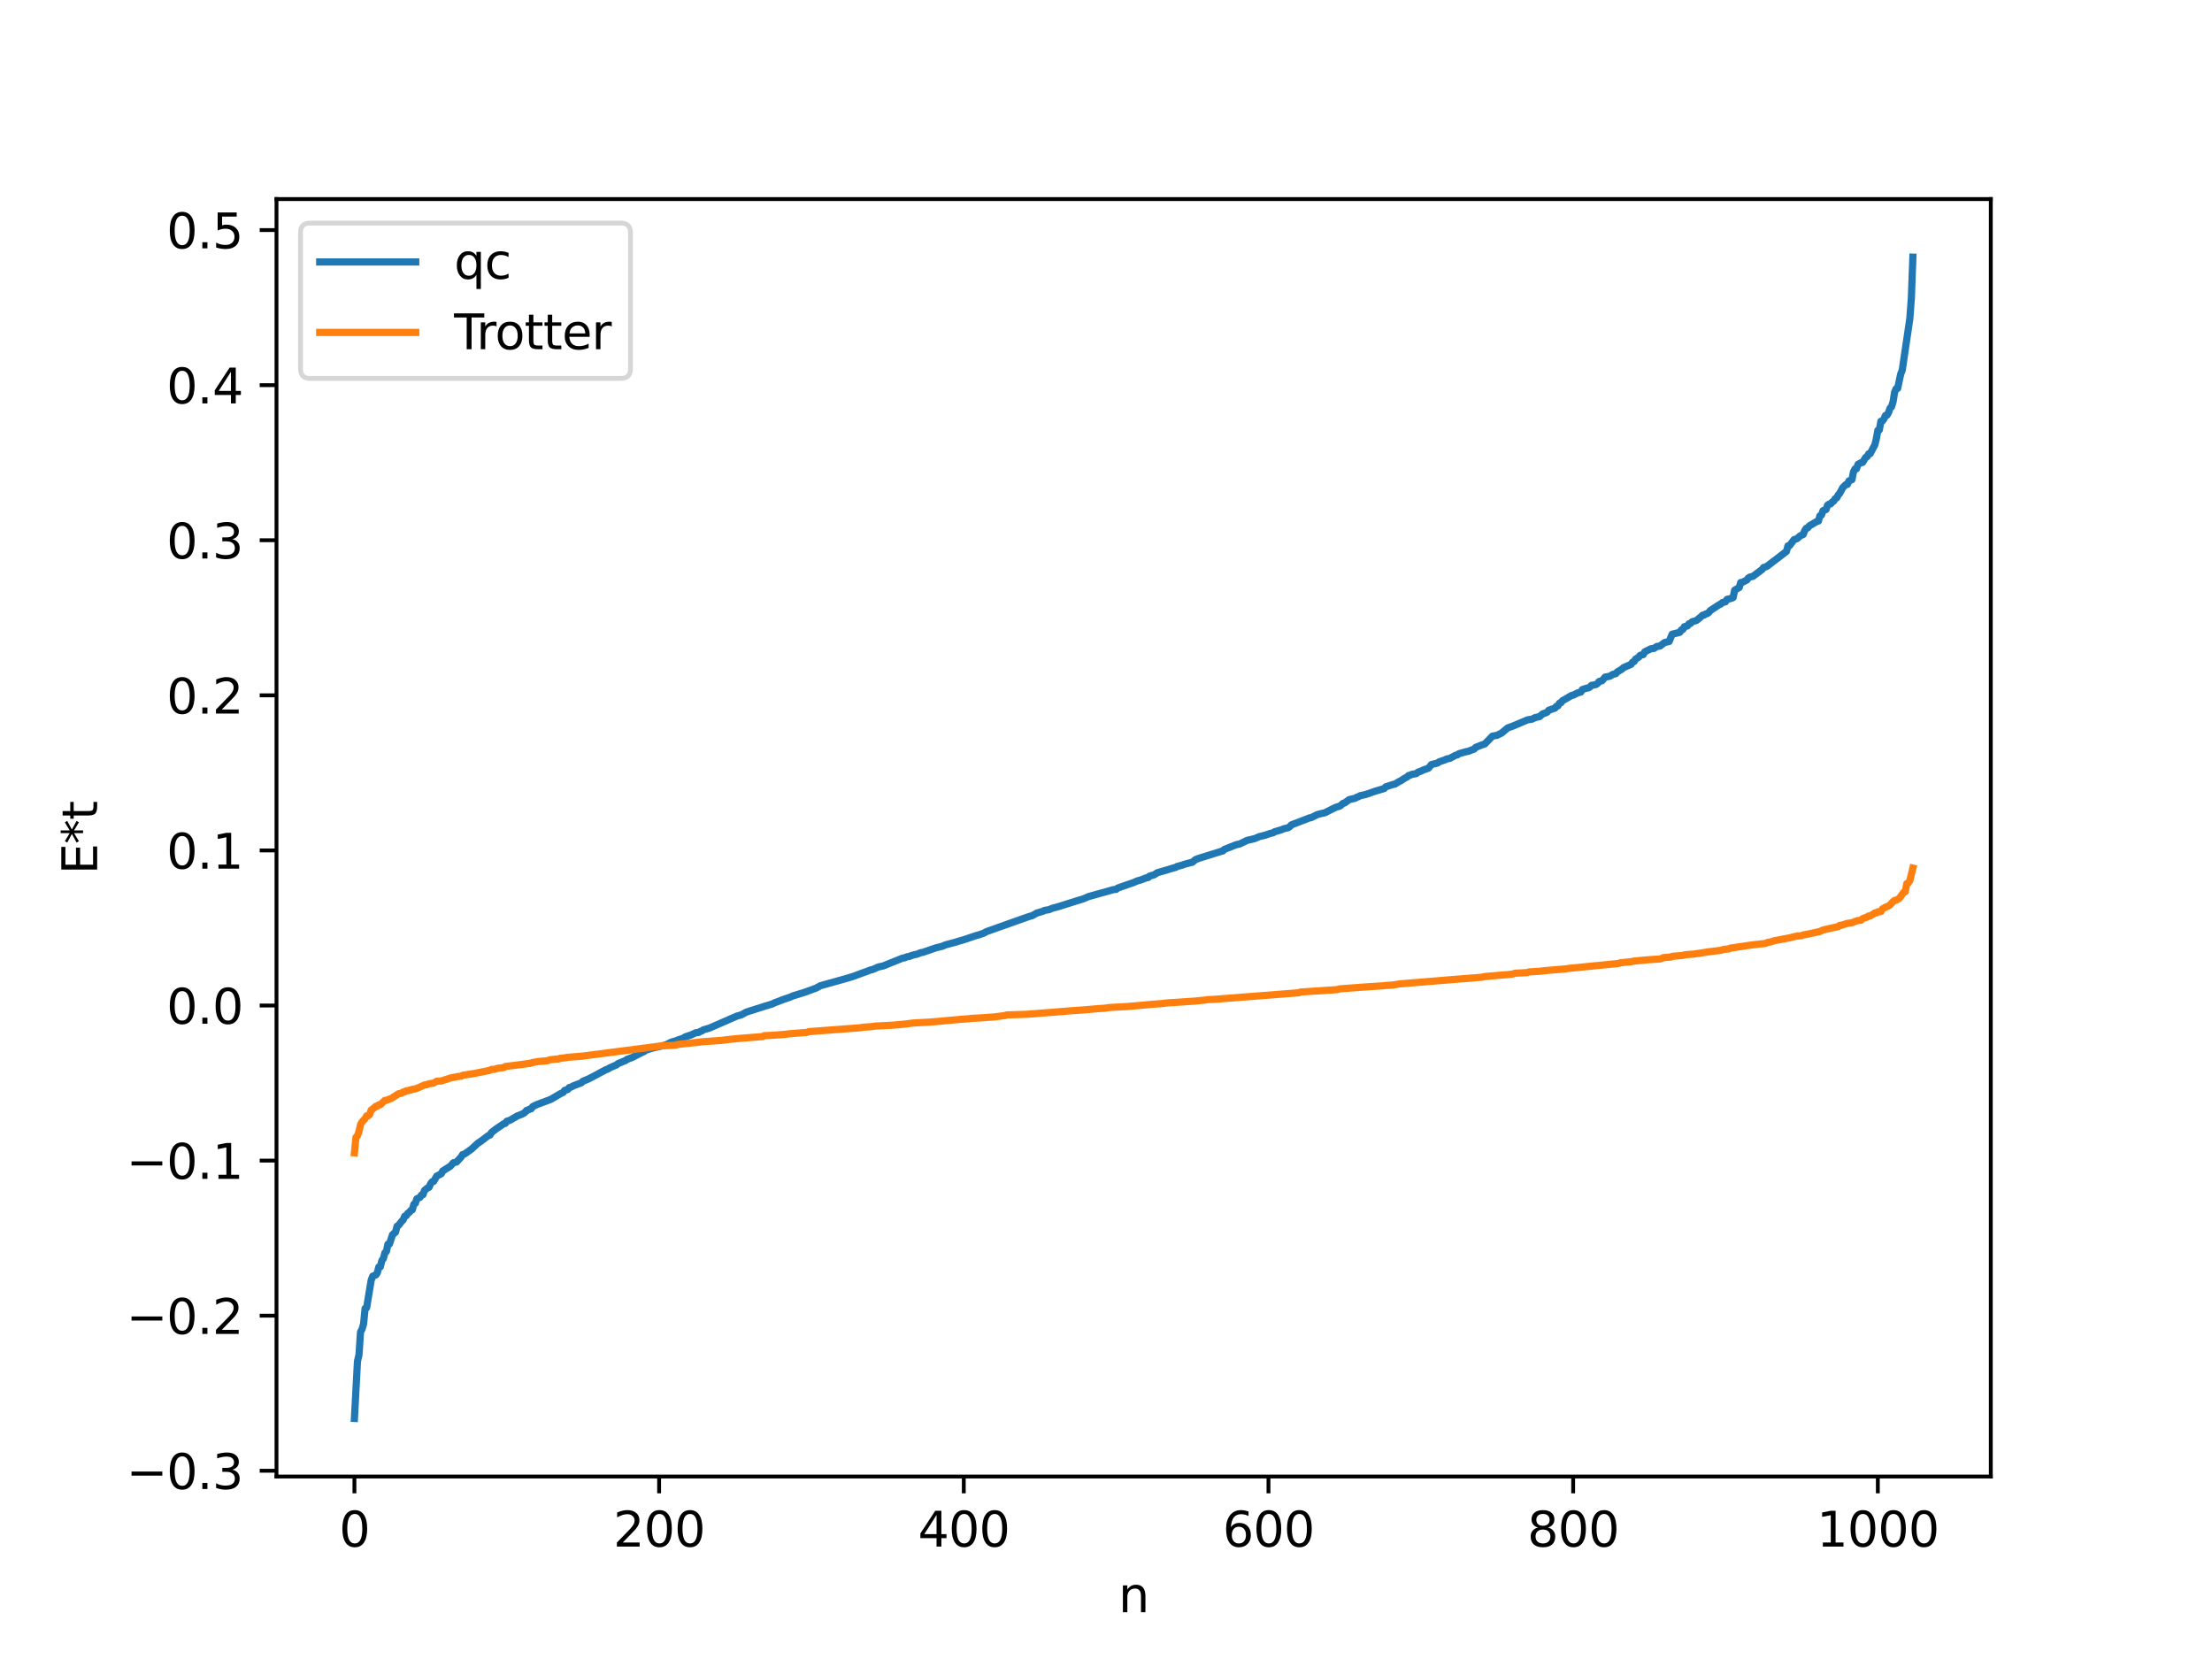 <?xml version="1.0" encoding="utf-8" standalone="no"?>
<!DOCTYPE svg PUBLIC "-//W3C//DTD SVG 1.1//EN"
  "http://www.w3.org/Graphics/SVG/1.1/DTD/svg11.dtd">
<svg xmlns:xlink="http://www.w3.org/1999/xlink" width="460.8pt" height="345.6pt" viewBox="0 0 460.8 345.6" xmlns="http://www.w3.org/2000/svg" version="1.1">
 <defs>
  <style type="text/css">*{stroke-linejoin: round; stroke-linecap: butt}</style>
 </defs>
 <g id="figure_1">
  <g id="patch_1">
   <path d="M 0 345.6 
L 460.8 345.6 
L 460.8 0 
L 0 0 
z
" style="fill: #ffffff"/>
  </g>
  <g id="axes_1">
   <g id="patch_2">
    <path d="M 57.6 307.584 
L 414.72 307.584 
L 414.72 41.472 
L 57.6 41.472 
z
" style="fill: #ffffff"/>
   </g>
   <g id="matplotlib.axis_1">
    <g id="xtick_1">
     <g id="line2d_1">
      <defs>
       <path id="m8f39a86dce" d="M 0 0 
L 0 3.5 
" style="stroke: #000000; stroke-width: 0.8"/>
      </defs>
      <g>
       <use xlink:href="#m8f39a86dce" x="73.833" y="307.584" style="stroke: #000000; stroke-width: 0.8"/>
      </g>
     </g>
     <g id="text_1">
      <!-- 0 -->
      <g transform="translate(70.651 322.182) scale(0.1 -0.1)">
       <defs>
        <path id="DejaVuSans-30" d="M 2034 4250 
Q 1547 4250 1301 3770 
Q 1056 3291 1056 2328 
Q 1056 1369 1301 889 
Q 1547 409 2034 409 
Q 2525 409 2770 889 
Q 3016 1369 3016 2328 
Q 3016 3291 2770 3770 
Q 2525 4250 2034 4250 
z
M 2034 4750 
Q 2819 4750 3233 4129 
Q 3647 3509 3647 2328 
Q 3647 1150 3233 529 
Q 2819 -91 2034 -91 
Q 1250 -91 836 529 
Q 422 1150 422 2328 
Q 422 3509 836 4129 
Q 1250 4750 2034 4750 
z
" transform="scale(0.016)"/>
       </defs>
       <use xlink:href="#DejaVuSans-30"/>
      </g>
     </g>
    </g>
    <g id="xtick_2">
     <g id="line2d_2">
      <g>
       <use xlink:href="#m8f39a86dce" x="137.304" y="307.584" style="stroke: #000000; stroke-width: 0.8"/>
      </g>
     </g>
     <g id="text_2">
      <!-- 200 -->
      <g transform="translate(127.76 322.182) scale(0.1 -0.1)">
       <defs>
        <path id="DejaVuSans-32" d="M 1228 531 
L 3431 531 
L 3431 0 
L 469 0 
L 469 531 
Q 828 903 1448 1529 
Q 2069 2156 2228 2338 
Q 2531 2678 2651 2914 
Q 2772 3150 2772 3378 
Q 2772 3750 2511 3984 
Q 2250 4219 1831 4219 
Q 1534 4219 1204 4116 
Q 875 4013 500 3803 
L 500 4441 
Q 881 4594 1212 4672 
Q 1544 4750 1819 4750 
Q 2544 4750 2975 4387 
Q 3406 4025 3406 3419 
Q 3406 3131 3298 2873 
Q 3191 2616 2906 2266 
Q 2828 2175 2409 1742 
Q 1991 1309 1228 531 
z
" transform="scale(0.016)"/>
       </defs>
       <use xlink:href="#DejaVuSans-32"/>
       <use xlink:href="#DejaVuSans-30" x="63.623"/>
       <use xlink:href="#DejaVuSans-30" x="127.246"/>
      </g>
     </g>
    </g>
    <g id="xtick_3">
     <g id="line2d_3">
      <g>
       <use xlink:href="#m8f39a86dce" x="200.775" y="307.584" style="stroke: #000000; stroke-width: 0.8"/>
      </g>
     </g>
     <g id="text_3">
      <!-- 400 -->
      <g transform="translate(191.231 322.182) scale(0.1 -0.1)">
       <defs>
        <path id="DejaVuSans-34" d="M 2419 4116 
L 825 1625 
L 2419 1625 
L 2419 4116 
z
M 2253 4666 
L 3047 4666 
L 3047 1625 
L 3713 1625 
L 3713 1100 
L 3047 1100 
L 3047 0 
L 2419 0 
L 2419 1100 
L 313 1100 
L 313 1709 
L 2253 4666 
z
" transform="scale(0.016)"/>
       </defs>
       <use xlink:href="#DejaVuSans-34"/>
       <use xlink:href="#DejaVuSans-30" x="63.623"/>
       <use xlink:href="#DejaVuSans-30" x="127.246"/>
      </g>
     </g>
    </g>
    <g id="xtick_4">
     <g id="line2d_4">
      <g>
       <use xlink:href="#m8f39a86dce" x="264.246" y="307.584" style="stroke: #000000; stroke-width: 0.8"/>
      </g>
     </g>
     <g id="text_4">
      <!-- 600 -->
      <g transform="translate(254.702 322.182) scale(0.1 -0.1)">
       <defs>
        <path id="DejaVuSans-36" d="M 2113 2584 
Q 1688 2584 1439 2293 
Q 1191 2003 1191 1497 
Q 1191 994 1439 701 
Q 1688 409 2113 409 
Q 2538 409 2786 701 
Q 3034 994 3034 1497 
Q 3034 2003 2786 2293 
Q 2538 2584 2113 2584 
z
M 3366 4563 
L 3366 3988 
Q 3128 4100 2886 4159 
Q 2644 4219 2406 4219 
Q 1781 4219 1451 3797 
Q 1122 3375 1075 2522 
Q 1259 2794 1537 2939 
Q 1816 3084 2150 3084 
Q 2853 3084 3261 2657 
Q 3669 2231 3669 1497 
Q 3669 778 3244 343 
Q 2819 -91 2113 -91 
Q 1303 -91 875 529 
Q 447 1150 447 2328 
Q 447 3434 972 4092 
Q 1497 4750 2381 4750 
Q 2619 4750 2861 4703 
Q 3103 4656 3366 4563 
z
" transform="scale(0.016)"/>
       </defs>
       <use xlink:href="#DejaVuSans-36"/>
       <use xlink:href="#DejaVuSans-30" x="63.623"/>
       <use xlink:href="#DejaVuSans-30" x="127.246"/>
      </g>
     </g>
    </g>
    <g id="xtick_5">
     <g id="line2d_5">
      <g>
       <use xlink:href="#m8f39a86dce" x="327.717" y="307.584" style="stroke: #000000; stroke-width: 0.8"/>
      </g>
     </g>
     <g id="text_5">
      <!-- 800 -->
      <g transform="translate(318.173 322.182) scale(0.1 -0.1)">
       <defs>
        <path id="DejaVuSans-38" d="M 2034 2216 
Q 1584 2216 1326 1975 
Q 1069 1734 1069 1313 
Q 1069 891 1326 650 
Q 1584 409 2034 409 
Q 2484 409 2743 651 
Q 3003 894 3003 1313 
Q 3003 1734 2745 1975 
Q 2488 2216 2034 2216 
z
M 1403 2484 
Q 997 2584 770 2862 
Q 544 3141 544 3541 
Q 544 4100 942 4425 
Q 1341 4750 2034 4750 
Q 2731 4750 3128 4425 
Q 3525 4100 3525 3541 
Q 3525 3141 3298 2862 
Q 3072 2584 2669 2484 
Q 3125 2378 3379 2068 
Q 3634 1759 3634 1313 
Q 3634 634 3220 271 
Q 2806 -91 2034 -91 
Q 1263 -91 848 271 
Q 434 634 434 1313 
Q 434 1759 690 2068 
Q 947 2378 1403 2484 
z
M 1172 3481 
Q 1172 3119 1398 2916 
Q 1625 2713 2034 2713 
Q 2441 2713 2670 2916 
Q 2900 3119 2900 3481 
Q 2900 3844 2670 4047 
Q 2441 4250 2034 4250 
Q 1625 4250 1398 4047 
Q 1172 3844 1172 3481 
z
" transform="scale(0.016)"/>
       </defs>
       <use xlink:href="#DejaVuSans-38"/>
       <use xlink:href="#DejaVuSans-30" x="63.623"/>
       <use xlink:href="#DejaVuSans-30" x="127.246"/>
      </g>
     </g>
    </g>
    <g id="xtick_6">
     <g id="line2d_6">
      <g>
       <use xlink:href="#m8f39a86dce" x="391.188" y="307.584" style="stroke: #000000; stroke-width: 0.8"/>
      </g>
     </g>
     <g id="text_6">
      <!-- 1000 -->
      <g transform="translate(378.463 322.182) scale(0.1 -0.1)">
       <defs>
        <path id="DejaVuSans-31" d="M 794 531 
L 1825 531 
L 1825 4091 
L 703 3866 
L 703 4441 
L 1819 4666 
L 2450 4666 
L 2450 531 
L 3481 531 
L 3481 0 
L 794 0 
L 794 531 
z
" transform="scale(0.016)"/>
       </defs>
       <use xlink:href="#DejaVuSans-31"/>
       <use xlink:href="#DejaVuSans-30" x="63.623"/>
       <use xlink:href="#DejaVuSans-30" x="127.246"/>
       <use xlink:href="#DejaVuSans-30" x="190.869"/>
      </g>
     </g>
    </g>
    <g id="text_7">
     <!-- n -->
     <g transform="translate(232.991 335.861) scale(0.1 -0.1)">
      <defs>
       <path id="DejaVuSans-6e" d="M 3513 2113 
L 3513 0 
L 2938 0 
L 2938 2094 
Q 2938 2591 2744 2837 
Q 2550 3084 2163 3084 
Q 1697 3084 1428 2787 
Q 1159 2491 1159 1978 
L 1159 0 
L 581 0 
L 581 3500 
L 1159 3500 
L 1159 2956 
Q 1366 3272 1645 3428 
Q 1925 3584 2291 3584 
Q 2894 3584 3203 3211 
Q 3513 2838 3513 2113 
z
" transform="scale(0.016)"/>
      </defs>
      <use xlink:href="#DejaVuSans-6e"/>
     </g>
    </g>
   </g>
   <g id="matplotlib.axis_2">
    <g id="ytick_1">
     <g id="line2d_7">
      <defs>
       <path id="mc899c2e0c2" d="M 0 0 
L -3.5 0 
" style="stroke: #000000; stroke-width: 0.8"/>
      </defs>
      <g>
       <use xlink:href="#mc899c2e0c2" x="57.6" y="306.387" style="stroke: #000000; stroke-width: 0.8"/>
      </g>
     </g>
     <g id="text_8">
      <!-- −0.3 -->
      <g transform="translate(26.317 310.186) scale(0.1 -0.1)">
       <defs>
        <path id="DejaVuSans-2212" d="M 678 2272 
L 4684 2272 
L 4684 1741 
L 678 1741 
L 678 2272 
z
" transform="scale(0.016)"/>
        <path id="DejaVuSans-2e" d="M 684 794 
L 1344 794 
L 1344 0 
L 684 0 
L 684 794 
z
" transform="scale(0.016)"/>
        <path id="DejaVuSans-33" d="M 2597 2516 
Q 3050 2419 3304 2112 
Q 3559 1806 3559 1356 
Q 3559 666 3084 287 
Q 2609 -91 1734 -91 
Q 1441 -91 1130 -33 
Q 819 25 488 141 
L 488 750 
Q 750 597 1062 519 
Q 1375 441 1716 441 
Q 2309 441 2620 675 
Q 2931 909 2931 1356 
Q 2931 1769 2642 2001 
Q 2353 2234 1838 2234 
L 1294 2234 
L 1294 2753 
L 1863 2753 
Q 2328 2753 2575 2939 
Q 2822 3125 2822 3475 
Q 2822 3834 2567 4026 
Q 2313 4219 1838 4219 
Q 1578 4219 1281 4162 
Q 984 4106 628 3988 
L 628 4550 
Q 988 4650 1302 4700 
Q 1616 4750 1894 4750 
Q 2613 4750 3031 4423 
Q 3450 4097 3450 3541 
Q 3450 3153 3228 2886 
Q 3006 2619 2597 2516 
z
" transform="scale(0.016)"/>
       </defs>
       <use xlink:href="#DejaVuSans-2212"/>
       <use xlink:href="#DejaVuSans-30" x="83.789"/>
       <use xlink:href="#DejaVuSans-2e" x="147.412"/>
       <use xlink:href="#DejaVuSans-33" x="179.199"/>
      </g>
     </g>
    </g>
    <g id="ytick_2">
     <g id="line2d_8">
      <g>
       <use xlink:href="#mc899c2e0c2" x="57.6" y="274.08" style="stroke: #000000; stroke-width: 0.8"/>
      </g>
     </g>
     <g id="text_9">
      <!-- −0.2 -->
      <g transform="translate(26.317 277.879) scale(0.1 -0.1)">
       <use xlink:href="#DejaVuSans-2212"/>
       <use xlink:href="#DejaVuSans-30" x="83.789"/>
       <use xlink:href="#DejaVuSans-2e" x="147.412"/>
       <use xlink:href="#DejaVuSans-32" x="179.199"/>
      </g>
     </g>
    </g>
    <g id="ytick_3">
     <g id="line2d_9">
      <g>
       <use xlink:href="#mc899c2e0c2" x="57.6" y="241.773" style="stroke: #000000; stroke-width: 0.8"/>
      </g>
     </g>
     <g id="text_10">
      <!-- −0.1 -->
      <g transform="translate(26.317 245.572) scale(0.1 -0.1)">
       <use xlink:href="#DejaVuSans-2212"/>
       <use xlink:href="#DejaVuSans-30" x="83.789"/>
       <use xlink:href="#DejaVuSans-2e" x="147.412"/>
       <use xlink:href="#DejaVuSans-31" x="179.199"/>
      </g>
     </g>
    </g>
    <g id="ytick_4">
     <g id="line2d_10">
      <g>
       <use xlink:href="#mc899c2e0c2" x="57.6" y="209.466" style="stroke: #000000; stroke-width: 0.8"/>
      </g>
     </g>
     <g id="text_11">
      <!-- 0.0 -->
      <g transform="translate(34.697 213.265) scale(0.1 -0.1)">
       <use xlink:href="#DejaVuSans-30"/>
       <use xlink:href="#DejaVuSans-2e" x="63.623"/>
       <use xlink:href="#DejaVuSans-30" x="95.41"/>
      </g>
     </g>
    </g>
    <g id="ytick_5">
     <g id="line2d_11">
      <g>
       <use xlink:href="#mc899c2e0c2" x="57.6" y="177.159" style="stroke: #000000; stroke-width: 0.8"/>
      </g>
     </g>
     <g id="text_12">
      <!-- 0.1 -->
      <g transform="translate(34.697 180.958) scale(0.1 -0.1)">
       <use xlink:href="#DejaVuSans-30"/>
       <use xlink:href="#DejaVuSans-2e" x="63.623"/>
       <use xlink:href="#DejaVuSans-31" x="95.41"/>
      </g>
     </g>
    </g>
    <g id="ytick_6">
     <g id="line2d_12">
      <g>
       <use xlink:href="#mc899c2e0c2" x="57.6" y="144.852" style="stroke: #000000; stroke-width: 0.8"/>
      </g>
     </g>
     <g id="text_13">
      <!-- 0.2 -->
      <g transform="translate(34.697 148.652) scale(0.1 -0.1)">
       <use xlink:href="#DejaVuSans-30"/>
       <use xlink:href="#DejaVuSans-2e" x="63.623"/>
       <use xlink:href="#DejaVuSans-32" x="95.41"/>
      </g>
     </g>
    </g>
    <g id="ytick_7">
     <g id="line2d_13">
      <g>
       <use xlink:href="#mc899c2e0c2" x="57.6" y="112.545" style="stroke: #000000; stroke-width: 0.8"/>
      </g>
     </g>
     <g id="text_14">
      <!-- 0.3 -->
      <g transform="translate(34.697 116.345) scale(0.1 -0.1)">
       <use xlink:href="#DejaVuSans-30"/>
       <use xlink:href="#DejaVuSans-2e" x="63.623"/>
       <use xlink:href="#DejaVuSans-33" x="95.41"/>
      </g>
     </g>
    </g>
    <g id="ytick_8">
     <g id="line2d_14">
      <g>
       <use xlink:href="#mc899c2e0c2" x="57.6" y="80.238" style="stroke: #000000; stroke-width: 0.8"/>
      </g>
     </g>
     <g id="text_15">
      <!-- 0.4 -->
      <g transform="translate(34.697 84.038) scale(0.1 -0.1)">
       <use xlink:href="#DejaVuSans-30"/>
       <use xlink:href="#DejaVuSans-2e" x="63.623"/>
       <use xlink:href="#DejaVuSans-34" x="95.41"/>
      </g>
     </g>
    </g>
    <g id="ytick_9">
     <g id="line2d_15">
      <g>
       <use xlink:href="#mc899c2e0c2" x="57.6" y="47.931" style="stroke: #000000; stroke-width: 0.8"/>
      </g>
     </g>
     <g id="text_16">
      <!-- 0.5 -->
      <g transform="translate(34.697 51.731) scale(0.1 -0.1)">
       <defs>
        <path id="DejaVuSans-35" d="M 691 4666 
L 3169 4666 
L 3169 4134 
L 1269 4134 
L 1269 2991 
Q 1406 3038 1543 3061 
Q 1681 3084 1819 3084 
Q 2600 3084 3056 2656 
Q 3513 2228 3513 1497 
Q 3513 744 3044 326 
Q 2575 -91 1722 -91 
Q 1428 -91 1123 -41 
Q 819 9 494 109 
L 494 744 
Q 775 591 1075 516 
Q 1375 441 1709 441 
Q 2250 441 2565 725 
Q 2881 1009 2881 1497 
Q 2881 1984 2565 2268 
Q 2250 2553 1709 2553 
Q 1456 2553 1204 2497 
Q 953 2441 691 2322 
L 691 4666 
z
" transform="scale(0.016)"/>
       </defs>
       <use xlink:href="#DejaVuSans-30"/>
       <use xlink:href="#DejaVuSans-2e" x="63.623"/>
       <use xlink:href="#DejaVuSans-35" x="95.41"/>
      </g>
     </g>
    </g>
    <g id="text_17">
     <!-- E*t -->
     <g transform="translate(20.238 182.148) rotate(-90) scale(0.1 -0.1)">
      <defs>
       <path id="DejaVuSans-45" d="M 628 4666 
L 3578 4666 
L 3578 4134 
L 1259 4134 
L 1259 2753 
L 3481 2753 
L 3481 2222 
L 1259 2222 
L 1259 531 
L 3634 531 
L 3634 0 
L 628 0 
L 628 4666 
z
" transform="scale(0.016)"/>
       <path id="DejaVuSans-2a" d="M 3009 3897 
L 1888 3291 
L 3009 2681 
L 2828 2375 
L 1778 3009 
L 1778 1831 
L 1422 1831 
L 1422 3009 
L 372 2375 
L 191 2681 
L 1313 3291 
L 191 3897 
L 372 4206 
L 1422 3572 
L 1422 4750 
L 1778 4750 
L 1778 3572 
L 2828 4206 
L 3009 3897 
z
" transform="scale(0.016)"/>
       <path id="DejaVuSans-74" d="M 1172 4494 
L 1172 3500 
L 2356 3500 
L 2356 3053 
L 1172 3053 
L 1172 1153 
Q 1172 725 1289 603 
Q 1406 481 1766 481 
L 2356 481 
L 2356 0 
L 1766 0 
Q 1100 0 847 248 
Q 594 497 594 1153 
L 594 3053 
L 172 3053 
L 172 3500 
L 594 3500 
L 594 4494 
L 1172 4494 
z
" transform="scale(0.016)"/>
      </defs>
      <use xlink:href="#DejaVuSans-45"/>
      <use xlink:href="#DejaVuSans-2a" x="63.184"/>
      <use xlink:href="#DejaVuSans-74" x="113.184"/>
     </g>
    </g>
   </g>
   <g id="line2d_16">
    <path d="M 73.833 295.488 
L 74.467 283.609 
L 74.785 282.204 
L 75.102 277.486 
L 75.42 276.891 
L 75.737 275.813 
L 76.054 272.574 
L 76.372 272.437 
L 77.324 266.688 
L 77.641 265.85 
L 78.276 265.606 
L 78.593 265.177 
L 78.91 263.937 
L 79.228 263.902 
L 79.545 262.605 
L 79.862 262.186 
L 80.18 260.983 
L 80.497 260.699 
L 80.815 259.18 
L 81.132 259.152 
L 81.767 257.218 
L 82.401 256.672 
L 82.719 255.438 
L 83.036 255.252 
L 83.671 254.429 
L 83.988 254.116 
L 84.305 253.355 
L 84.623 253.262 
L 84.94 252.758 
L 85.258 252.578 
L 85.575 252.171 
L 85.892 252.023 
L 86.21 250.871 
L 86.527 250.667 
L 86.844 249.728 
L 87.479 249.441 
L 87.796 248.943 
L 88.114 248.873 
L 88.431 247.977 
L 89.066 247.462 
L 89.383 247.336 
L 89.7 246.591 
L 90.018 246.18 
L 90.335 246.114 
L 90.97 245.012 
L 91.922 244.514 
L 92.239 243.927 
L 93.826 242.937 
L 94.461 242.217 
L 95.096 242.077 
L 96.048 241.04 
L 96.365 240.524 
L 96.682 240.453 
L 97.317 240.02 
L 98.269 239.338 
L 99.539 238.154 
L 100.173 237.746 
L 101.76 236.541 
L 102.077 236.452 
L 102.395 235.906 
L 103.347 235.179 
L 104.934 234.098 
L 105.251 234.029 
L 105.568 233.58 
L 106.203 233.383 
L 107.79 232.463 
L 108.424 232.225 
L 109.059 231.941 
L 109.377 231.715 
L 109.694 231.318 
L 110.011 231.257 
L 110.329 231.043 
L 110.646 230.988 
L 110.963 230.528 
L 111.915 230.077 
L 114.772 229.005 
L 116.676 227.867 
L 117.31 227.577 
L 117.628 227.15 
L 118.262 226.967 
L 118.58 226.557 
L 118.897 226.488 
L 119.532 226.158 
L 121.119 225.56 
L 121.436 225.223 
L 122.388 224.861 
L 123.975 224.045 
L 126.196 222.847 
L 126.514 222.75 
L 127.148 222.385 
L 128.418 221.847 
L 128.735 221.572 
L 130.322 220.919 
L 130.639 220.675 
L 131.591 220.337 
L 133.813 219.2 
L 134.13 219.086 
L 134.448 218.813 
L 135.4 218.484 
L 136.352 218.239 
L 137.939 217.883 
L 138.891 217.593 
L 139.843 217.093 
L 140.795 216.819 
L 141.429 216.571 
L 142.381 216.266 
L 142.699 216.018 
L 143.968 215.593 
L 144.92 215.148 
L 145.555 215.072 
L 145.872 214.856 
L 146.19 214.776 
L 146.507 214.538 
L 147.777 214.171 
L 153.489 211.675 
L 154.441 211.406 
L 155.393 210.881 
L 156.028 210.662 
L 159.201 209.65 
L 160.788 209.175 
L 161.423 208.876 
L 163.327 208.158 
L 164.596 207.729 
L 165.231 207.448 
L 167.77 206.667 
L 168.405 206.425 
L 169.991 205.845 
L 170.943 205.332 
L 174.752 204.268 
L 175.386 204.095 
L 177.608 203.445 
L 181.416 202.04 
L 181.734 201.993 
L 183.003 201.43 
L 183.955 201.234 
L 188.081 199.571 
L 188.398 199.55 
L 189.033 199.286 
L 189.35 199.264 
L 189.985 199.025 
L 190.62 198.847 
L 190.937 198.811 
L 191.889 198.433 
L 192.206 198.406 
L 192.841 198.183 
L 195.062 197.422 
L 196.332 197.113 
L 196.967 196.833 
L 198.871 196.326 
L 199.823 196.032 
L 200.775 195.766 
L 201.41 195.546 
L 203.314 194.907 
L 203.948 194.731 
L 204.9 194.408 
L 205.535 194.059 
L 213.786 191.129 
L 214.421 190.914 
L 215.056 190.736 
L 216.008 190.198 
L 217.277 189.828 
L 217.595 189.653 
L 218.547 189.496 
L 219.181 189.217 
L 220.451 188.876 
L 223.942 187.778 
L 224.894 187.473 
L 225.529 187.301 
L 226.798 186.764 
L 231.241 185.527 
L 231.876 185.335 
L 232.51 185.274 
L 232.828 185.003 
L 235.367 184.111 
L 236.001 183.91 
L 236.953 183.494 
L 237.588 183.331 
L 238.858 182.842 
L 239.175 182.811 
L 239.492 182.502 
L 240.444 182.231 
L 241.079 181.807 
L 242.983 181.256 
L 243.618 181.06 
L 244.57 180.77 
L 244.887 180.711 
L 245.205 180.504 
L 246.157 180.258 
L 246.791 180.032 
L 248.061 179.69 
L 248.378 179.63 
L 249.013 179.086 
L 249.648 178.835 
L 254.408 177.346 
L 254.725 177.285 
L 255.043 176.95 
L 257.581 175.947 
L 258.216 175.834 
L 259.803 175.063 
L 261.39 174.693 
L 262.342 174.28 
L 263.611 173.974 
L 264.563 173.634 
L 265.198 173.49 
L 265.515 173.276 
L 266.785 172.908 
L 267.42 172.647 
L 268.372 172.419 
L 268.689 172.206 
L 269.006 171.843 
L 271.545 170.868 
L 272.815 170.372 
L 273.132 170.333 
L 274.401 169.705 
L 275.036 169.53 
L 275.988 169.318 
L 278.21 168.196 
L 278.844 168.001 
L 279.162 167.893 
L 279.796 167.346 
L 280.114 167.272 
L 281.066 166.57 
L 282.335 166.281 
L 282.653 166.054 
L 282.97 165.992 
L 283.287 165.777 
L 284.557 165.492 
L 286.461 164.828 
L 288.365 164.263 
L 288.682 163.907 
L 290.269 163.396 
L 290.586 163.35 
L 291.539 162.767 
L 291.856 162.632 
L 292.491 162.184 
L 293.125 161.862 
L 293.443 161.547 
L 293.76 161.497 
L 294.077 161.315 
L 295.029 161.164 
L 295.347 160.881 
L 295.981 160.65 
L 296.616 160.358 
L 297.568 160.031 
L 298.203 159.263 
L 299.472 158.957 
L 299.79 158.705 
L 301.059 158.278 
L 301.377 158.106 
L 302.011 157.987 
L 303.281 157.311 
L 303.598 157.258 
L 303.915 157.007 
L 305.502 156.57 
L 305.82 156.528 
L 306.772 156.151 
L 307.089 156.056 
L 307.406 155.69 
L 308.676 155.186 
L 309.31 154.98 
L 310.262 154.01 
L 310.897 153.352 
L 311.849 153.179 
L 312.801 152.715 
L 314.071 151.644 
L 315.023 151.307 
L 317.562 150.239 
L 318.196 149.966 
L 319.148 149.814 
L 319.783 149.493 
L 320.735 149.277 
L 321.37 148.706 
L 322.005 148.505 
L 322.322 148.345 
L 322.639 147.953 
L 323.591 147.621 
L 323.909 147.533 
L 324.226 147.134 
L 324.543 147.057 
L 324.861 146.493 
L 325.178 146.38 
L 325.496 145.959 
L 326.13 145.617 
L 327.4 144.868 
L 327.717 144.824 
L 328.669 144.334 
L 329.304 144.18 
L 329.621 143.647 
L 330.573 143.344 
L 330.891 143.303 
L 331.208 143.116 
L 331.525 142.77 
L 332.16 142.677 
L 332.477 142.593 
L 332.795 142.382 
L 333.112 141.974 
L 333.747 141.803 
L 334.381 141.046 
L 335.334 140.881 
L 335.968 140.494 
L 336.603 140.33 
L 336.92 139.961 
L 337.872 139.401 
L 338.19 139.082 
L 338.824 138.81 
L 339.777 138.403 
L 340.094 137.95 
L 340.411 137.809 
L 340.729 137.29 
L 341.363 136.92 
L 341.681 136.512 
L 342.315 136.369 
L 342.633 135.786 
L 343.902 135.148 
L 344.537 135.081 
L 345.172 134.66 
L 345.806 134.584 
L 346.758 133.85 
L 347.71 133.636 
L 348.345 132.112 
L 349.932 131.724 
L 350.249 131.228 
L 350.567 131.121 
L 350.884 130.547 
L 351.519 130.398 
L 351.836 129.946 
L 352.153 129.888 
L 352.471 129.535 
L 353.423 129.244 
L 354.375 128.446 
L 354.692 128.151 
L 355.01 128.117 
L 355.327 127.891 
L 355.644 127.827 
L 355.962 127.604 
L 356.279 127.194 
L 358.183 125.946 
L 358.5 125.813 
L 358.818 125.517 
L 359.453 125.363 
L 359.77 124.86 
L 360.722 124.632 
L 361.039 124.485 
L 361.357 122.948 
L 362.309 122.39 
L 362.626 121.339 
L 362.943 121.317 
L 363.896 120.829 
L 364.213 120.405 
L 364.53 120.214 
L 365.165 120.066 
L 367.069 118.641 
L 367.386 118.218 
L 368.021 118.024 
L 372.147 114.868 
L 372.464 113.706 
L 372.781 113.682 
L 373.734 112.409 
L 374.368 112.21 
L 375.003 111.628 
L 375.638 111.342 
L 375.955 110.528 
L 376.272 110.054 
L 376.59 109.955 
L 376.907 109.553 
L 378.494 108.622 
L 378.811 108.545 
L 379.129 107.442 
L 379.446 107.299 
L 379.763 106.381 
L 380.398 106.147 
L 380.715 105.236 
L 381.033 105.018 
L 381.35 104.97 
L 381.667 104.598 
L 381.985 104.399 
L 382.302 103.875 
L 382.62 103.716 
L 382.937 103.109 
L 383.254 102.756 
L 383.889 101.563 
L 384.524 100.945 
L 384.841 100.912 
L 385.158 100.192 
L 385.793 99.924 
L 386.11 98.311 
L 386.428 97.685 
L 386.745 97.649 
L 387.062 96.738 
L 387.697 96.381 
L 388.015 96.337 
L 388.649 95.286 
L 388.967 95.123 
L 389.284 94.547 
L 389.601 94.506 
L 390.236 93.277 
L 390.553 92.706 
L 390.871 91.439 
L 391.188 89.642 
L 391.505 89.552 
L 391.823 87.758 
L 392.14 87.7 
L 392.458 87.27 
L 392.775 86.547 
L 393.092 86.497 
L 393.41 85.957 
L 393.727 85.028 
L 394.044 84.739 
L 394.362 83.692 
L 394.679 81.705 
L 394.996 80.983 
L 395.314 80.917 
L 395.948 77.935 
L 396.266 77.137 
L 397.853 66.369 
L 398.17 62.117 
L 398.487 53.568 
L 398.487 53.568 
" clip-path="url(#p046feeb8ae)" style="fill: none; stroke: #1f77b4; stroke-width: 1.5; stroke-linecap: square"/>
   </g>
   <g id="line2d_17">
    <path d="M 73.833 240.158 
L 74.15 236.927 
L 74.467 236.611 
L 74.785 235.693 
L 75.102 234.264 
L 75.42 233.696 
L 76.054 233.035 
L 76.372 232.462 
L 76.689 232.462 
L 77.006 232.178 
L 77.324 231.242 
L 77.641 231.033 
L 78.276 230.466 
L 78.593 230.466 
L 78.91 230.15 
L 79.228 230.138 
L 80.18 229.232 
L 80.497 229.232 
L 81.132 228.947 
L 81.449 228.859 
L 83.036 227.842 
L 83.671 227.721 
L 83.988 227.477 
L 84.305 227.455 
L 84.623 227.235 
L 84.94 227.235 
L 85.258 227.096 
L 85.575 227.079 
L 85.892 226.919 
L 86.527 226.836 
L 87.479 226.451 
L 88.431 226.001 
L 88.748 226.001 
L 89.383 225.764 
L 90.335 225.629 
L 90.97 225.238 
L 91.922 225.185 
L 93.826 224.572 
L 95.413 224.246 
L 96.048 224.195 
L 96.365 224.004 
L 97 223.908 
L 98.904 223.604 
L 99.539 223.474 
L 100.808 223.22 
L 102.077 222.962 
L 102.395 222.774 
L 103.029 222.77 
L 103.664 222.533 
L 104.934 222.398 
L 105.251 222.176 
L 108.742 221.739 
L 110.011 221.55 
L 110.329 221.54 
L 110.963 221.341 
L 112.233 221.122 
L 114.137 220.965 
L 114.454 220.784 
L 115.724 220.635 
L 116.358 220.611 
L 116.676 220.457 
L 117.628 220.373 
L 118.262 220.258 
L 121.119 220.032 
L 137.939 217.859 
L 140.795 217.734 
L 141.112 217.58 
L 145.555 217.109 
L 146.19 217.028 
L 149.998 216.758 
L 152.22 216.501 
L 152.854 216.437 
L 154.124 216.309 
L 158.884 215.937 
L 159.201 215.747 
L 161.105 215.66 
L 163.644 215.464 
L 164.279 215.37 
L 166.5 215.186 
L 167.77 215.089 
L 168.087 215.079 
L 168.405 214.919 
L 179.195 214.1 
L 179.829 213.989 
L 181.416 213.878 
L 182.368 213.752 
L 185.859 213.57 
L 188.081 213.383 
L 189.033 213.27 
L 190.302 213.105 
L 193.793 212.917 
L 195.38 212.781 
L 200.458 212.316 
L 201.727 212.233 
L 202.362 212.144 
L 204.266 212.047 
L 205.218 211.979 
L 207.122 211.848 
L 209.026 211.591 
L 209.343 211.568 
L 209.661 211.433 
L 213.786 211.301 
L 221.72 210.683 
L 222.99 210.566 
L 224.259 210.486 
L 226.798 210.295 
L 228.702 210.12 
L 229.972 210.04 
L 231.241 209.875 
L 234.732 209.686 
L 236.319 209.55 
L 240.444 209.178 
L 242.031 209.066 
L 243.3 208.909 
L 244.887 208.816 
L 245.839 208.748 
L 248.696 208.56 
L 250.917 208.342 
L 251.552 208.239 
L 252.821 208.192 
L 270.593 206.809 
L 270.91 206.662 
L 278.527 206.158 
L 279.162 205.988 
L 284.874 205.566 
L 287.73 205.387 
L 289 205.267 
L 290.269 205.184 
L 290.904 205.076 
L 291.539 204.966 
L 301.059 204.186 
L 302.011 204.105 
L 303.281 204.005 
L 308.676 203.578 
L 309.31 203.431 
L 312.484 203.154 
L 314.071 203.027 
L 315.023 202.927 
L 315.658 202.74 
L 317.879 202.624 
L 318.196 202.611 
L 318.514 202.463 
L 320.735 202.335 
L 322.005 202.183 
L 326.13 201.836 
L 326.765 201.735 
L 337.238 200.7 
L 337.555 200.556 
L 339.777 200.348 
L 340.411 200.201 
L 342.95 199.971 
L 344.22 199.874 
L 345.806 199.766 
L 346.124 199.696 
L 346.441 199.509 
L 347.71 199.393 
L 348.028 199.38 
L 348.345 199.223 
L 350.567 199.03 
L 351.201 198.874 
L 352.788 198.759 
L 355.01 198.429 
L 355.644 198.315 
L 358.5 197.964 
L 359.135 197.764 
L 360.087 197.692 
L 360.405 197.518 
L 362.626 197.193 
L 364.848 196.859 
L 366.752 196.643 
L 367.704 196.552 
L 368.339 196.278 
L 368.656 196.277 
L 369.608 195.971 
L 372.781 195.374 
L 374.368 194.989 
L 375.32 194.93 
L 375.638 194.762 
L 376.59 194.599 
L 379.129 194.037 
L 379.763 193.739 
L 380.715 193.511 
L 382.937 193.024 
L 383.254 192.762 
L 383.572 192.758 
L 384.841 192.351 
L 385.793 192.226 
L 386.428 191.962 
L 387.062 191.759 
L 387.697 191.7 
L 388.015 191.369 
L 388.967 191.026 
L 389.284 190.809 
L 389.601 190.806 
L 390.553 190.188 
L 390.871 190.181 
L 391.188 189.943 
L 391.823 189.904 
L 392.14 189.349 
L 392.775 188.996 
L 393.41 188.731 
L 393.727 188.504 
L 394.362 187.826 
L 394.679 187.578 
L 394.996 187.522 
L 395.631 187.167 
L 396.583 185.879 
L 396.9 185.765 
L 397.218 184.069 
L 397.535 183.936 
L 397.853 183.446 
L 398.487 180.838 
L 398.487 180.838 
" clip-path="url(#p046feeb8ae)" style="fill: none; stroke: #ff7f0e; stroke-width: 1.5; stroke-linecap: square"/>
   </g>
   <g id="patch_3">
    <path d="M 57.6 307.584 
L 57.6 41.472 
" style="fill: none; stroke: #000000; stroke-width: 0.8; stroke-linejoin: miter; stroke-linecap: square"/>
   </g>
   <g id="patch_4">
    <path d="M 414.72 307.584 
L 414.72 41.472 
" style="fill: none; stroke: #000000; stroke-width: 0.8; stroke-linejoin: miter; stroke-linecap: square"/>
   </g>
   <g id="patch_5">
    <path d="M 57.6 307.584 
L 414.72 307.584 
" style="fill: none; stroke: #000000; stroke-width: 0.8; stroke-linejoin: miter; stroke-linecap: square"/>
   </g>
   <g id="patch_6">
    <path d="M 57.6 41.472 
L 414.72 41.472 
" style="fill: none; stroke: #000000; stroke-width: 0.8; stroke-linejoin: miter; stroke-linecap: square"/>
   </g>
   <g id="legend_1">
    <g id="patch_7">
     <path d="M 64.6 78.828 
L 129.342 78.828 
Q 131.342 78.828 131.342 76.828 
L 131.342 48.472 
Q 131.342 46.472 129.342 46.472 
L 64.6 46.472 
Q 62.6 46.472 62.6 48.472 
L 62.6 76.828 
Q 62.6 78.828 64.6 78.828 
z
" style="fill: #ffffff; opacity: 0.8; stroke: #cccccc; stroke-linejoin: miter"/>
    </g>
    <g id="line2d_18">
     <path d="M 66.6 54.57 
L 76.6 54.57 
L 86.6 54.57 
" style="fill: none; stroke: #1f77b4; stroke-width: 1.5; stroke-linecap: square"/>
    </g>
    <g id="text_18">
     <!-- qc -->
     <g transform="translate(94.6 58.07) scale(0.1 -0.1)">
      <defs>
       <path id="DejaVuSans-71" d="M 947 1747 
Q 947 1113 1208 752 
Q 1469 391 1925 391 
Q 2381 391 2643 752 
Q 2906 1113 2906 1747 
Q 2906 2381 2643 2742 
Q 2381 3103 1925 3103 
Q 1469 3103 1208 2742 
Q 947 2381 947 1747 
z
M 2906 525 
Q 2725 213 2448 61 
Q 2172 -91 1784 -91 
Q 1150 -91 751 415 
Q 353 922 353 1747 
Q 353 2572 751 3078 
Q 1150 3584 1784 3584 
Q 2172 3584 2448 3432 
Q 2725 3281 2906 2969 
L 2906 3500 
L 3481 3500 
L 3481 -1331 
L 2906 -1331 
L 2906 525 
z
" transform="scale(0.016)"/>
       <path id="DejaVuSans-63" d="M 3122 3366 
L 3122 2828 
Q 2878 2963 2633 3030 
Q 2388 3097 2138 3097 
Q 1578 3097 1268 2742 
Q 959 2388 959 1747 
Q 959 1106 1268 751 
Q 1578 397 2138 397 
Q 2388 397 2633 464 
Q 2878 531 3122 666 
L 3122 134 
Q 2881 22 2623 -34 
Q 2366 -91 2075 -91 
Q 1284 -91 818 406 
Q 353 903 353 1747 
Q 353 2603 823 3093 
Q 1294 3584 2113 3584 
Q 2378 3584 2631 3529 
Q 2884 3475 3122 3366 
z
" transform="scale(0.016)"/>
      </defs>
      <use xlink:href="#DejaVuSans-71"/>
      <use xlink:href="#DejaVuSans-63" x="63.477"/>
     </g>
    </g>
    <g id="line2d_19">
     <path d="M 66.6 69.249 
L 76.6 69.249 
L 86.6 69.249 
" style="fill: none; stroke: #ff7f0e; stroke-width: 1.5; stroke-linecap: square"/>
    </g>
    <g id="text_19">
     <!-- Trotter -->
     <g transform="translate(94.6 72.749) scale(0.1 -0.1)">
      <defs>
       <path id="DejaVuSans-54" d="M -19 4666 
L 3928 4666 
L 3928 4134 
L 2272 4134 
L 2272 0 
L 1638 0 
L 1638 4134 
L -19 4134 
L -19 4666 
z
" transform="scale(0.016)"/>
       <path id="DejaVuSans-72" d="M 2631 2963 
Q 2534 3019 2420 3045 
Q 2306 3072 2169 3072 
Q 1681 3072 1420 2755 
Q 1159 2438 1159 1844 
L 1159 0 
L 581 0 
L 581 3500 
L 1159 3500 
L 1159 2956 
Q 1341 3275 1631 3429 
Q 1922 3584 2338 3584 
Q 2397 3584 2469 3576 
Q 2541 3569 2628 3553 
L 2631 2963 
z
" transform="scale(0.016)"/>
       <path id="DejaVuSans-6f" d="M 1959 3097 
Q 1497 3097 1228 2736 
Q 959 2375 959 1747 
Q 959 1119 1226 758 
Q 1494 397 1959 397 
Q 2419 397 2687 759 
Q 2956 1122 2956 1747 
Q 2956 2369 2687 2733 
Q 2419 3097 1959 3097 
z
M 1959 3584 
Q 2709 3584 3137 3096 
Q 3566 2609 3566 1747 
Q 3566 888 3137 398 
Q 2709 -91 1959 -91 
Q 1206 -91 779 398 
Q 353 888 353 1747 
Q 353 2609 779 3096 
Q 1206 3584 1959 3584 
z
" transform="scale(0.016)"/>
       <path id="DejaVuSans-65" d="M 3597 1894 
L 3597 1613 
L 953 1613 
Q 991 1019 1311 708 
Q 1631 397 2203 397 
Q 2534 397 2845 478 
Q 3156 559 3463 722 
L 3463 178 
Q 3153 47 2828 -22 
Q 2503 -91 2169 -91 
Q 1331 -91 842 396 
Q 353 884 353 1716 
Q 353 2575 817 3079 
Q 1281 3584 2069 3584 
Q 2775 3584 3186 3129 
Q 3597 2675 3597 1894 
z
M 3022 2063 
Q 3016 2534 2758 2815 
Q 2500 3097 2075 3097 
Q 1594 3097 1305 2825 
Q 1016 2553 972 2059 
L 3022 2063 
z
" transform="scale(0.016)"/>
      </defs>
      <use xlink:href="#DejaVuSans-54"/>
      <use xlink:href="#DejaVuSans-72" x="46.334"/>
      <use xlink:href="#DejaVuSans-6f" x="85.197"/>
      <use xlink:href="#DejaVuSans-74" x="146.379"/>
      <use xlink:href="#DejaVuSans-74" x="185.588"/>
      <use xlink:href="#DejaVuSans-65" x="224.797"/>
      <use xlink:href="#DejaVuSans-72" x="286.32"/>
     </g>
    </g>
   </g>
  </g>
 </g>
 <defs>
  <clipPath id="p046feeb8ae">
   <rect x="57.6" y="41.472" width="357.12" height="266.112"/>
  </clipPath>
 </defs>
</svg>

